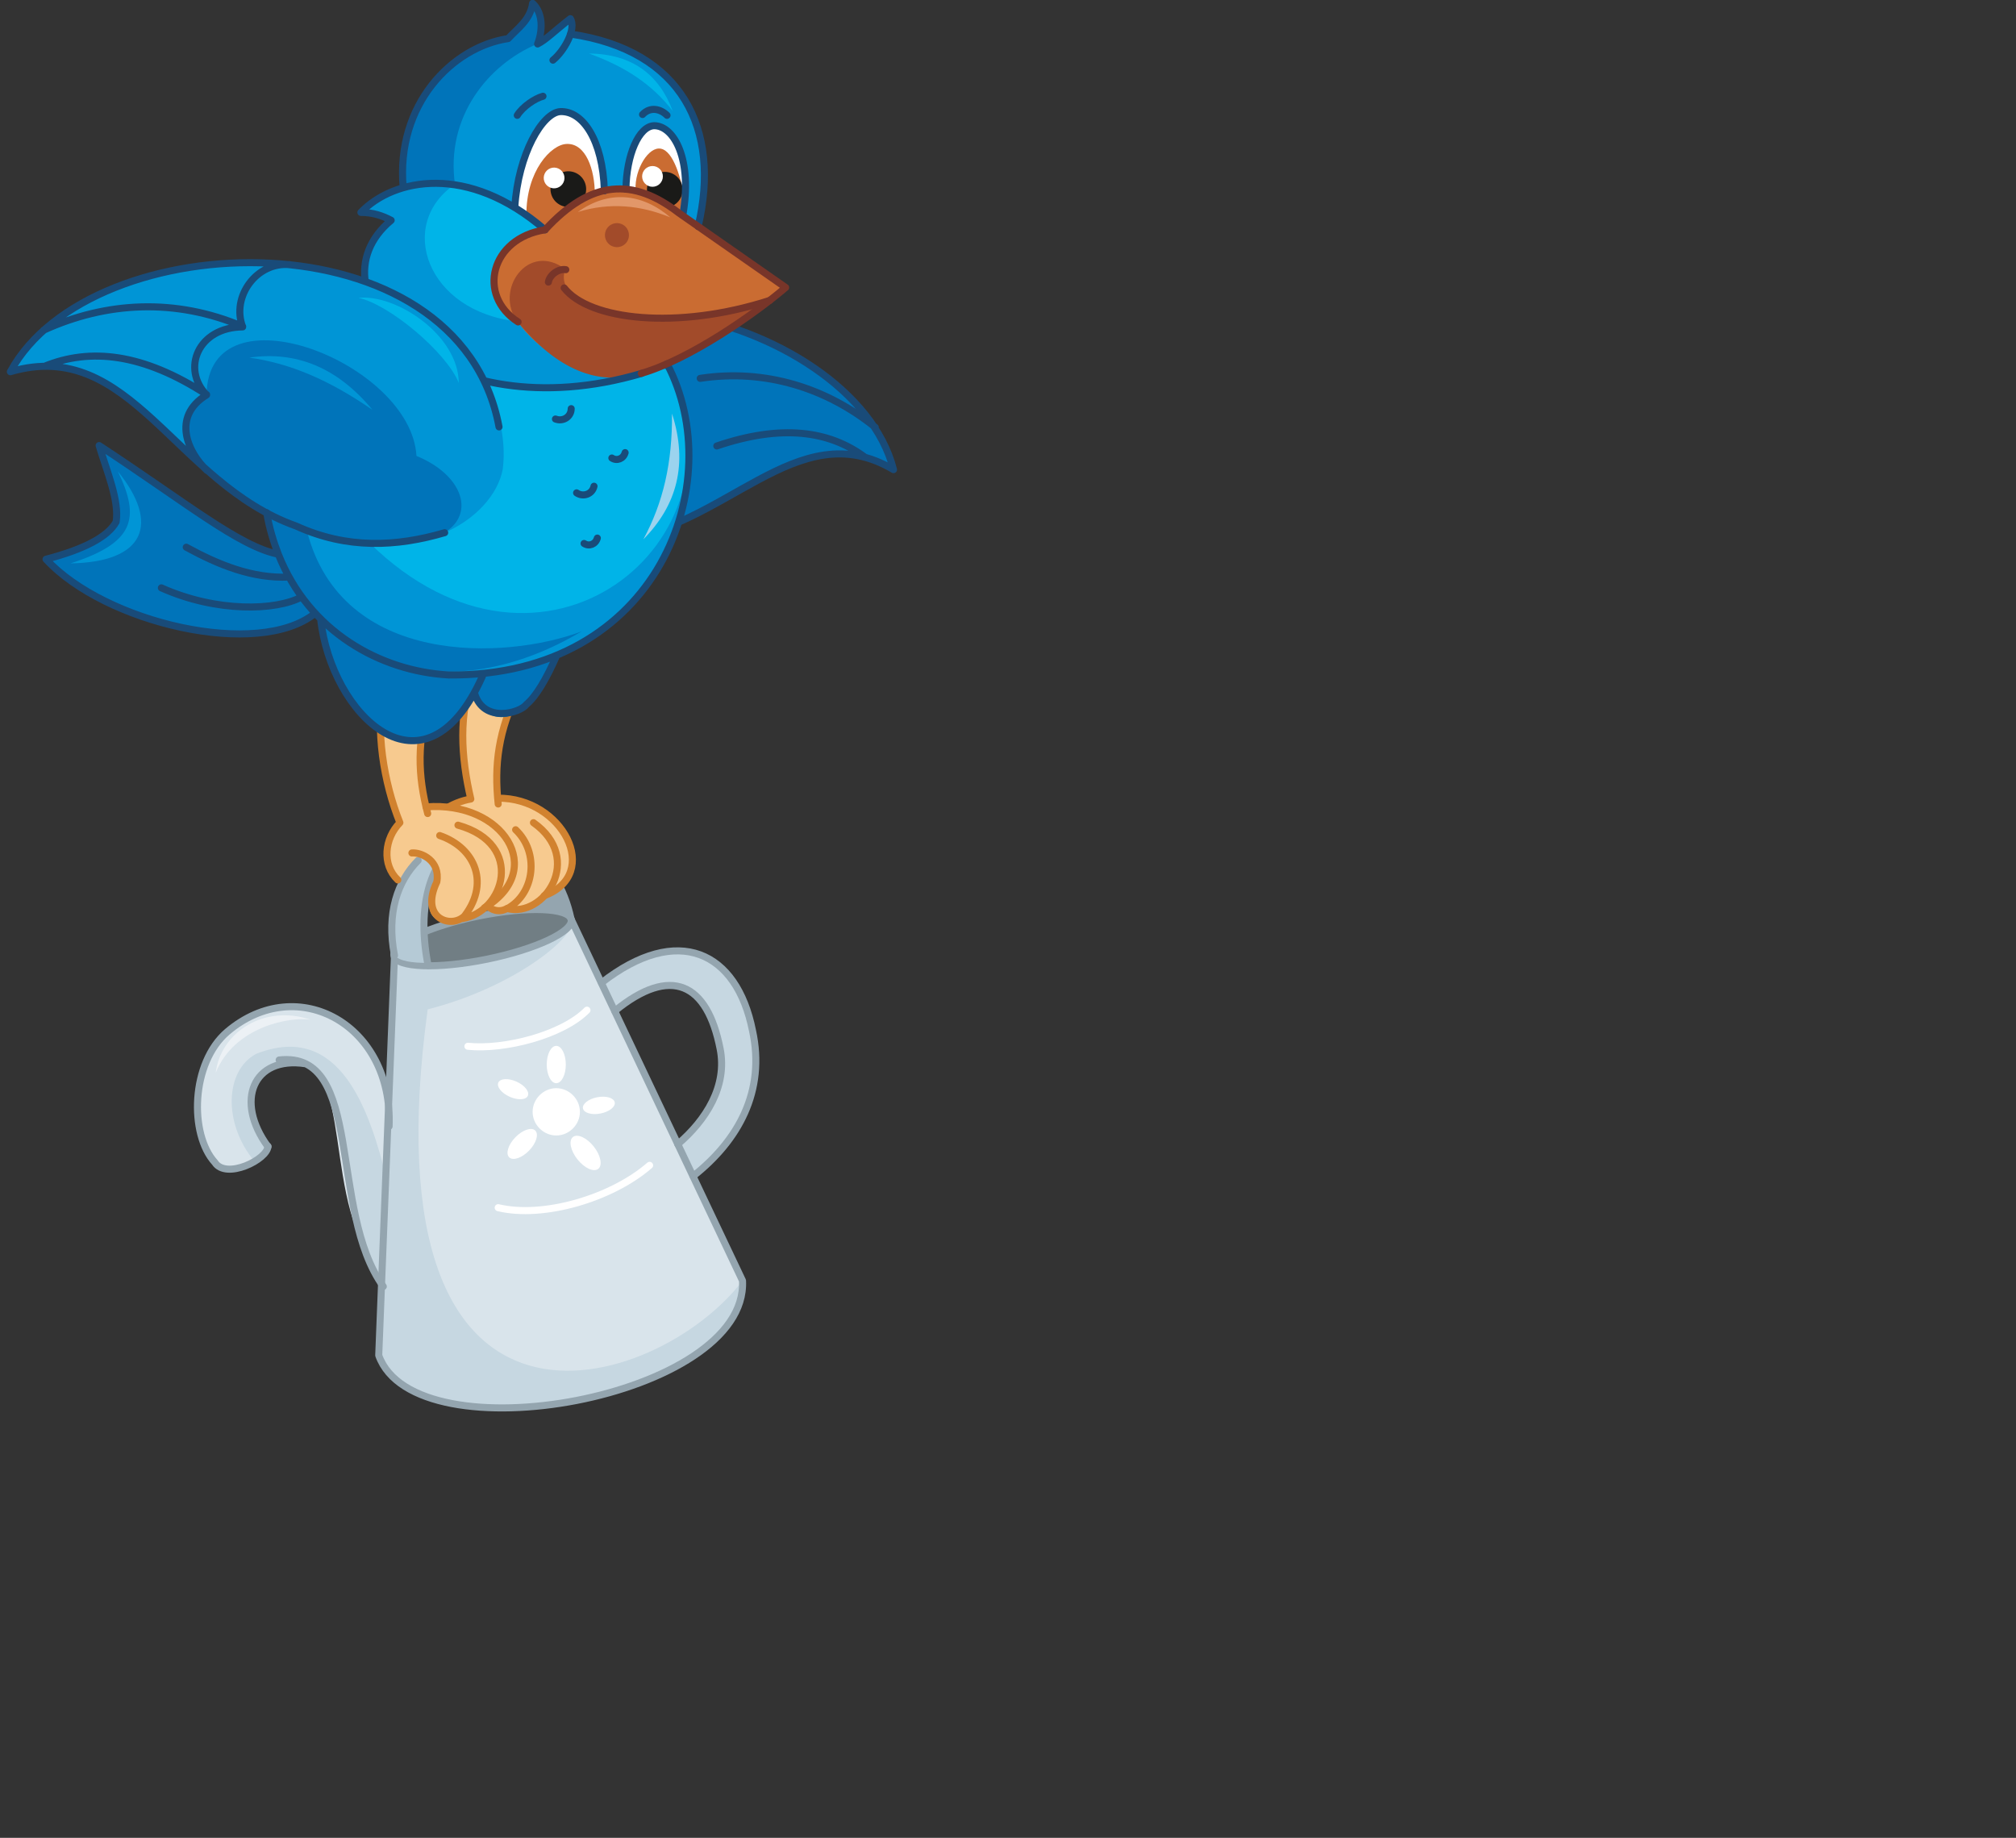 <?xml version="1.0" encoding="utf-8"?>
<!-- Generator: Adobe Illustrator 21.1.0, SVG Export Plug-In . SVG Version: 6.00 Build 0)  -->
<svg version="1.1" id="Layer_1" xmlns="http://www.w3.org/2000/svg" xmlns:xlink="http://www.w3.org/1999/xlink" x="0px" y="0px"
	 viewBox="0 0 486 443" style="enable-background:new 0 0 486 443;" xml:space="preserve">
<rect x="0" y="0" width="486" height="443" fill="#333333" stroke="none"/>
<style type="text/css">
	.st0{fill-rule:evenodd;clip-rule:evenodd;fill:#C6D7E1;}
	.st1{fill-rule:evenodd;clip-rule:evenodd;fill:#D9E4EB;}
	.st2{fill:none;stroke:#94A5AF;stroke-width:1.7;stroke-linecap:round;stroke-linejoin:round;stroke-miterlimit:22.926;}
	.st3{fill-rule:evenodd;clip-rule:evenodd;fill:#717E84;}
	.st4{fill-rule:evenodd;clip-rule:evenodd;fill:#B5CAD6;}
	.st5{fill-rule:evenodd;clip-rule:evenodd;fill:#94A5AF;}
	.st6{fill-rule:evenodd;clip-rule:evenodd;fill:#F7CA8F;}
	.st7{fill:none;stroke:#D1822F;stroke-width:1.7;stroke-linecap:round;stroke-linejoin:round;stroke-miterlimit:22.926;}
	.st8{fill-rule:evenodd;clip-rule:evenodd;fill:#ECF1F5;}
	.st9{fill-rule:evenodd;clip-rule:evenodd;fill:#FFFFFF;}
	.st10{fill-rule:evenodd;clip-rule:evenodd;fill:#0074BA;}
	.st11{fill:none;stroke:#194B79;stroke-width:1.7;stroke-linecap:round;stroke-linejoin:round;stroke-miterlimit:22.926;}
	.st12{fill-rule:evenodd;clip-rule:evenodd;fill:#A35939;}
	.st13{fill-rule:evenodd;clip-rule:evenodd;fill:#0095D6;}
	.st14{fill-rule:evenodd;clip-rule:evenodd;fill:#00B4E8;}
	.st15{fill-rule:evenodd;clip-rule:evenodd;fill:#CA6C32;}
	.st16{fill-rule:evenodd;clip-rule:evenodd;fill:#1A1A18;}
	.st17{fill-rule:evenodd;clip-rule:evenodd;fill:#A24B2A;}
	.st18{fill:none;stroke:#783529;stroke-width:1.7;stroke-linecap:round;stroke-linejoin:round;stroke-miterlimit:22.926;}
	.st19{fill-rule:evenodd;clip-rule:evenodd;fill:#E29769;}
	.st20{fill:none;stroke:#822E2D;stroke-width:1.7;stroke-linecap:round;stroke-linejoin:round;stroke-miterlimit:22.926;}
	.st21{fill:none;stroke:#FFFFFF;stroke-width:1.7;stroke-linecap:round;stroke-linejoin:round;stroke-miterlimit:22.926;}
	.st22{fill-rule:evenodd;clip-rule:evenodd;fill:#9BD3EE;}
</style>
<path class="st0" d="M167.1,283.5l-3.7-7.8c10-8.6,13.8-18.2,8.4-29.4c-4-11.1-11.8-11.9-23.5-2.5l-3.3-6.9
	c18.5-14.4,32.6-7.5,36.4,11.5C184.6,263,178,274.9,167.1,283.5z"/>
<path class="st1" d="M51.8,280.2c4.1,4.5,14.4-1.6,12.2-4.7c-6-12.2-3.4-18,5.1-19.3c17.5-2.9,7.4,36,23.3,50l1.4-34.6
	c1-24.4-22-37.2-39-22.8C46,256.2,45.5,273.4,51.8,280.2z"/>
<path class="st0" d="M61.4,280l3.2-3.6c-7.8-12.6-4-18.8,4.5-20.1c17.5-2.9,10.8,39,23.2,53.8l1-25.6C89.1,267.6,82,246.1,61.8,254
	C54.2,258,53.7,270.8,61.4,280z"/>
<path class="st1" d="M137.7,221.4c-2.5,8.1-39.4,15-42.6,8.9l-3.8,96.4c8.8,24.8,89.1,10.2,87.7-18L137.7,221.4z"/>
<path class="st0" d="M137.7,221.4c-3.8,8.3-40.2,15.1-42.6,8.9l-3.8,96.4c8.8,24.8,89.1,10.2,87.7-18
	c-20.3,26.8-91.5,49.5-75.9-65.4C124.4,237.9,140,225,137.7,221.4z"/>
<path class="st2" d="M95.1,230.3l-3.8,96.4c8.8,24.8,89.1,10.2,87.7-18l-41.4-87.3"/>
<ellipse transform="matrix(0.98 -0.2 0.2 0.98 -42.916 27.914)" class="st3" cx="116.4" cy="225.9" rx="21.8" ry="5.3"/>
<ellipse transform="matrix(0.98 -0.2 0.2 0.98 -42.916 27.914)" class="st2" cx="116.4" cy="225.9" rx="21.8" ry="5.3"/>
<path class="st4" d="M100.8,207.4c1.3-1.6,2.8-0.8,4.3,2.3c-3,6.9-3.9,14-2,22.4c-3.8,0-6.7-0.4-8-1.8
	C93.1,220.2,95.9,212.3,100.8,207.4z"/>
<path class="st2" d="M93.8,271.5c1-24.4-22-37.2-39-22.8c-8.8,7.5-9.2,24.7-3,31.5c2.7,4.2,12.7-0.7,12.8-3.9"/>
<path class="st2" d="M67.3,255.5c20.6-2.3,11.8,36.2,25.1,54.6 M64.6,276.4c-8.1-11-3.6-21.9,9-20"/>
<path class="st2" d="M111.5,201.8c10.7-2.1,22.9,3.9,26.2,19.9"/>
<path class="st5" d="M137.7,221.6l-3.2-2l-4.7-0.5l-18.3-17.4C122.2,199.7,134.5,205.7,137.7,221.6z"/>
<path class="st2" d="M103.2,232.7c-6.5-32.7,20.7-43,26.7-13.6"/>
<path class="st2" d="M145,236.9c18.5-14.4,32.6-7.5,36.4,11.5c3.2,14.6-3.4,26.5-14.3,35.1"/>
<path class="st2" d="M148.2,243.7c13.6-11.1,22.3-6.7,25.4,9.1c1.8,9-3.4,17.2-10.2,23"/>
<path class="st6" d="M112.4,169l8-3.9l2.3,6.7c-2.2,7.7-3.4,12-2.4,21.2c13.5-2,26.5,18.1,11,22.9c-2,2.7-4.1,4.2-8.1,3.4
	c-4.1,1.9-11.9-2.4-7.3-6.8c4.9-6.2-7.6-13.5-9.3-8.7c-2.6,3.3-6,2.9-5.4-1.3c0.7-5.7,8.2-9.4,12.4-9.7
	C111.5,182.7,111.2,177.8,112.4,169z"/>
<path class="st7" d="M125.1,166c-5,10.2-6,18.3-5,27.8"/>
<path class="st7" d="M120,192.4c15.6-0.2,25.2,18.3,11.2,23.5"/>
<path class="st7" d="M124.3,200c5.8,5.5,4.6,15.4-2,19c8.8,2.3,18.6-12,6.3-20.7"/>
<path class="st7" d="M122.2,219c-3.7,2.1-8.2-2.6-5-6.9c3.6-5.2-4.7-12.7-10-7.9c-1,2.9-5.2,4.3-5.5-0.9c1.3-7,7.6-10,11.8-10.7
	c-2.4-10.2-3-20.6,0.7-30.2"/>
<path class="st6" d="M92.6,165.8l3.9,1.6l7.4,0.3c-2.6,8.9-3,17.9-1.1,26.8c13.9-2.1,29.9,10.7,17.1,22.1c-3,2.2-4.5,4.3-8.4,4.7
	c-3.2,2.2-11.2,0.8-6.4-6.8c1.2-6.6-2.1-7.6-3.3-8.1l-5.1,6.6c-5-4.2-3.8-12-0.4-14.7C92.5,188.6,90.4,175.8,92.6,165.8z"/>
<path class="st7" d="M103.8,167.7c-3.4,10.9-3.1,19.2-0.7,28.4"/>
<path class="st7" d="M102.7,194.5c18.7-1.5,29.2,15.3,14.1,24.3"/>
<path class="st7" d="M106,201.4c8.7,3,12.3,11.8,5.5,20c9.9-1.5,15.3-17.9-1.1-22.5"/>
<path class="st2" d="M95.1,230.3c-2-10.2,0.8-18,5.7-22.9"/>
<path class="st7" d="M95.9,212.1c-3.9-3.7-3.2-10,0.5-13.8c-3.9-9.7-6-22.5-3.8-32.5 M111.5,221.2c-3.4,2.5-10.2-0.2-6.2-8.6
	c0.9-5.1-3.7-7.2-6-7"/>
<path class="st8" d="M74.9,245.8c-11.2-3.8-21.7,3-22.9,12.8C56.5,247.4,70,245,74.9,245.8z"/>
<path class="st9" d="M134.1,273.7c3.1,0,5.7-2.6,5.7-5.7c0-3.1-2.6-5.7-5.7-5.7s-5.7,2.6-5.7,5.7C128.4,271.1,131,273.7,134.1,273.7
	z"/>
<ellipse class="st9" cx="134.1" cy="256.6" rx="2.3" ry="4.5"/>
<ellipse transform="matrix(0.697 -0.718 0.718 0.697 -159.674 173.829)" class="st9" cx="125.7" cy="275.7" rx="4.5" ry="2.3"/>
<ellipse transform="matrix(0.783 -0.623 0.623 0.783 -142.365 148.155)" class="st9" cx="141" cy="277.9" rx="2.5" ry="4.9"/>
<ellipse transform="matrix(0.982 -0.188 0.188 0.982 -47.617 32.007)" class="st9" cx="144.5" cy="266.4" rx="3.9" ry="2"/>
<ellipse transform="matrix(0.408 -0.913 0.913 0.408 -166.534 268.339)" class="st9" cx="123.7" cy="262.6" rx="2" ry="3.9"/>
<path class="st10" d="M133.7,77.4c-11.7,2.5-25.8,15.8-27.5,30c-0.7,10.9,13.1,27.2,40.6,23.1c28-2.6,45.2-31.2,68.6-17.3
	C212,93.2,170.3,66.1,133.7,77.4z"/>
<path class="st11" d="M168.8,91.2c15.7-2.4,30.6,2.4,42.2,11.8 M146.8,130.5c28-2.6,45.2-31.2,68.6-17.3
	c-9.6-37.9-95.9-60.4-109.1-5.8 M172.8,107.5c15.6-5.3,27.1-3.7,35.7,2.7"/>
<path class="st12" d="M80.4,148.5l-5-15.3c-3.2,2.7-7,5.1-11.4,7.2C69,144.6,74.5,147.3,80.4,148.5z"/>
<path class="st10" d="M114.6,167.7l1-2.9c-15,29-34.7,8.2-38.4-15.6c10.8,10.3,25.6,14.1,39.4,12.6l1.2-3.5l14.2-0.6
	c0.3-0.1,0.6-0.3,0.9-0.4c-0.1,0.1-0.2,0.3-0.3,0.4l1.7-0.1C127.8,176.6,116.8,175.2,114.6,167.7z M76.6,147.5l2.9-5.4l-2.4-3.6
	l-3.8-3.7c-9,1.2-25.5-11.8-49.3-27.4c1.8,6.1,4.9,13.2,4.1,18.4c-2,3.6-7.7,6.6-16.9,9C25.4,150.3,62.9,158.6,76.6,147.5z"/>
<path class="st13" d="M104.2,85l17.5-17.8c56.5-7.2,66.9,94.1-13.5,95.5c-23.4-1.5-36.6-15.3-43.7-37.2c25-9.2,40.5,14.7,48.6-1
	C115.7,107.8,113.5,94.2,104.2,85z"/>
<path class="st14" d="M100.2,87.6l13.5-11l48,12.8c19.3,41.2-30.8,82.4-72.6,41.5l8.8-8.2C125.6,125.9,114.5,101.7,100.2,87.6z"/>
<path class="st11" d="M133.9,101c1.8,0.7,3.8-0.5,3.8-2.5 M147.5,110.4c1.2,0.8,2.8,0.2,3.2-1.3 M139,118.8c1.6,1.1,3.8,0.3,4.2-1.6
	 M140.8,131c1.2,0.8,2.8,0.2,3.2-1.3"/>
<path class="st14" d="M154.7,89.9l-23.2-34.6C112.8,39.3,94.9,43,87,51.2c2.9,0,5.2,0.8,7.3,1.9C73.6,70.5,105.8,104.4,154.7,89.9z"
	/>
<path class="st13" d="M154.7,89.9l-29.8-12.4c-22.1-2.3-29.4-23.5-15.2-33.1c-6.3,0.4-14.9-1.6-22.7,6.6c2.9,0,5.2,0.8,7.3,1.9
	C73.6,70.5,105.8,104.4,154.7,89.9z"/>
<path class="st13" d="M168.3,54.6l-36.8,0.7c-11-9.4-22.5-12.7-34.5-10.1c0-18.4,6.8-31.7,25.3-35.9l4.6-5.1l1.3-3.5
	c2.2,4.1,2.3,5.8,1.2,9.8l7.9-6.1l0.1,3.7C165.2,13,173.8,31.2,168.3,54.6z"/>
<path class="st10" d="M109.7,44.6l-12.7,0.7c-0.9-18.4,12.2-34.8,25.4-35.9l4.6-5.1l1.3-3.5c2.2,4.1,2.4,6,1.2,9.8
	C117.8,15.5,107.3,28.1,109.7,44.6z"/>
<path class="st9" d="M124,50l7.4,5.4c3.9-4.3,8.5-7.6,14.3-9.5c-0.4-12.4-5.3-19.3-10.6-19.1C130.7,27,124.8,37.1,124,50z"/>
<path class="st15" d="M126.9,51.9l4.6,3.4l4.6-4.3l7.3-4.1c0-6.1-2.2-12.4-6.8-12.2C132.9,34.8,126.8,41.2,126.9,51.9z"/>
<path class="st9" d="M150.9,45.6c4.9,0.9,9.4,3.3,13.7,6.3c2.4-13.4-2.1-21.6-6.9-21.6C154,30.4,151,37.4,150.9,45.6z"/>
<path class="st15" d="M153.3,46.6l11.2,5.3l0.5-4.1c-1-6-3.1-12.1-6.2-12C155.8,35.9,152.6,41.8,153.3,46.6z"/>
<ellipse transform="matrix(0.557 -0.831 0.831 0.557 32.969 153.348)" class="st16" cx="160.2" cy="45.8" rx="4.3" ry="4.3"/>
<path class="st15" d="M131.4,55.4c10-11,21.1-13.4,33.6-3.2l24.4,17c-12.6,9.9-23.7,18.1-34.8,20.7c-10,3.8-24-4-29.8-12.4
	C113.3,70.9,120,56.2,131.4,55.4z"/>
<ellipse transform="matrix(0.557 -0.831 0.831 0.557 34.284 149.51)" class="st9" cx="157.3" cy="42.6" rx="2.5" ry="2.5"/>
<path class="st17" d="M189.4,69.3c-12.6,9.9-23.7,18.1-34.8,20.7c-10.4,3.2-20.3-0.9-29.8-12.4c-5.8-7.6,2.5-19.5,11.5-12.7
	C131.5,77.2,173,81.3,189.4,69.3z"/>
<path class="st11" d="M164.6,51.9c2.4-13.4-2.1-21.6-6.9-21.6c-3.7,0.1-6.7,7.1-6.8,15.3 M160.8,27.8c-1.5-1.5-4-2.2-5.9-0.2
	 M130.9,23.2c-1.9,0.5-4.9,2.5-6.2,4.6 M145.7,46c-0.4-12.4-5.3-19.3-10.6-19.1c-4.3,0.2-10.2,10.2-11,23.1 M133.3,14.5
	c2.7-2.2,5.7-7.5,4.2-10c-4,3.1-5.9,5.1-7.9,6.1c1.2-3.1,1.4-7.4-1.2-9.8c-0.6,4.1-3.6,6-5.9,8.5c-13.4,2-27.1,15.8-25.3,35.9
	 M131.4,55.4C112.8,39.3,94.9,43,87,51.2c2.9,0,5.2,0.8,7.3,1.9c-20.8,17.3,11.6,51.3,60.4,36.9 M137.5,8.2
	c27,3.9,36.3,23,30.8,46.4"/>
<path class="st18" d="M136.4,65c-1.7-0.3-3.9,1.2-4.2,3"/>
<ellipse transform="matrix(0.419 -0.908 0.908 0.419 38.199 150.875)" class="st16" cx="137" cy="45.6" rx="4.3" ry="4.3"/>
<ellipse transform="matrix(0.419 -0.908 0.908 0.419 38.646 146.23)" class="st9" cx="133.6" cy="42.9" rx="2.5" ry="2.5"/>
<path class="st18" d="M185.6,72.4c-22.3,7.2-43.5,4.8-49.6-3"/>
<ellipse transform="matrix(0.582 -0.813 0.813 0.582 16.169 144.632)" class="st17" cx="148.7" cy="56.6" rx="2.9" ry="2.9"/>
<path class="st19" d="M161.6,52.4c-7.1-2.9-14.5-3.7-22.3-1.3C146.7,45.8,154.7,46.5,161.6,52.4z"/>
<path class="st20" d="M99.5,75.6c-8-3.1-16.9-4.9-26.8-5.5"/>
<path class="st13" d="M99.8,73.4c11.9,5.9,23.4,24,21.4,39.7c-2.2,11.9-21.5,25.6-49.9,13.7C42.1,116.3,31.4,81,2.5,89.6
	C11.5,69.1,63.7,51.3,99.8,73.4z"/>
<path class="st10" d="M49.8,95.1c0.4-26.7,49.3-7.8,50.6,14.8c19.3,7.9,14.7,30.4-28.9,17c-9.1-4.3-18.8-11.2-21.5-13.6
	C42.5,105.1,44.1,99.5,49.8,95.1z"/>
<path class="st10" d="M140.2,152.2c-30.7,18.3-65.6,11.8-75.9-28.5L74,128C82.4,160.8,121.9,159.1,140.2,152.2z"/>
<path class="st11" d="M134.2,158c-2.5,5.7-5,9.9-7.3,11.8c-1.4,2-10.3,4.7-12.5-2.7 M77.3,149.2c2.5,23,25,45.2,39,13.8 M69.7,139.1
	c-8.9,0.4-17.1-3-24.8-7.2 M72.7,143.9c-6.1,3.3-20.4,3.8-33.8-2.2 M67.1,133.6c-9.5-1.9-22.3-12.5-43.2-26.2
	c1.8,6.1,4.9,13.2,4.1,18.4c-2,3.6-7.7,6.6-16.9,9c14.2,15.4,51.2,24.1,64.9,13 M160.8,87.7c15,28.3-1.8,75.4-52.6,75
	c-16.5-0.9-33.7-10.4-41.1-29.1c-1.2-3.1-2.2-6.4-2.8-10"/>
<path class="st21" d="M112.8,252.2c8.8,0.9,22.8-2.7,28.7-8.7"/>
<path class="st21" d="M120.1,291.1c10.8,2.6,27.3-2.2,36.5-10.2"/>
<path class="st11" d="M69.9,63.8c-8-0.8-14.2,7.7-11.4,15c-10.8,0.1-14.8,10.1-8.7,16.4c-8.6,5.3-4.4,14,0.1,18.2 M58.5,78.7
	c-16.2-6.9-32.9-6-48,0.9 M120.3,102.9C110.7,51.2,21.9,53.8,2.5,89.6c29-8.5,39.6,26.8,68.9,37.2c12.3,5.6,24.2,5,35.8,1.6
	 M49.8,95.1c-15.4-10-28.1-11.3-39.1-6.8"/>
<path class="st18" d="M124.9,77.6c-10-6.4-6.6-20.2,6.5-22.2c11.2-12.2,21.3-12.5,32.2-4.1l25.8,18c-7.5,6.4-23.1,17.3-34.8,20.7"/>
<path class="st13" d="M60.1,86.2c10,1.4,19.4,5.5,29.7,12.6C81.2,88.4,71.2,84.6,60.1,86.2z M28.4,113.6
	c5.6,11.5,3.8,17.3-11.4,22.2C35,135.5,38.6,126.2,28.4,113.6z"/>
<path class="st14" d="M86.4,71.8c7.4,1.5,21.3,13.2,24.2,20.5C110.5,80.7,95.4,70.8,86.4,71.8z M162.2,26.8
	c-4.9-6.4-11.4-10.7-20.2-13.9C152.4,13,158.9,18,162.2,26.8z"/>
<path class="st22" d="M155.1,130c4.8-8.9,7-18.5,6.9-30.3C165.9,111.8,163.2,121.8,155.1,130z"/>
</svg>
